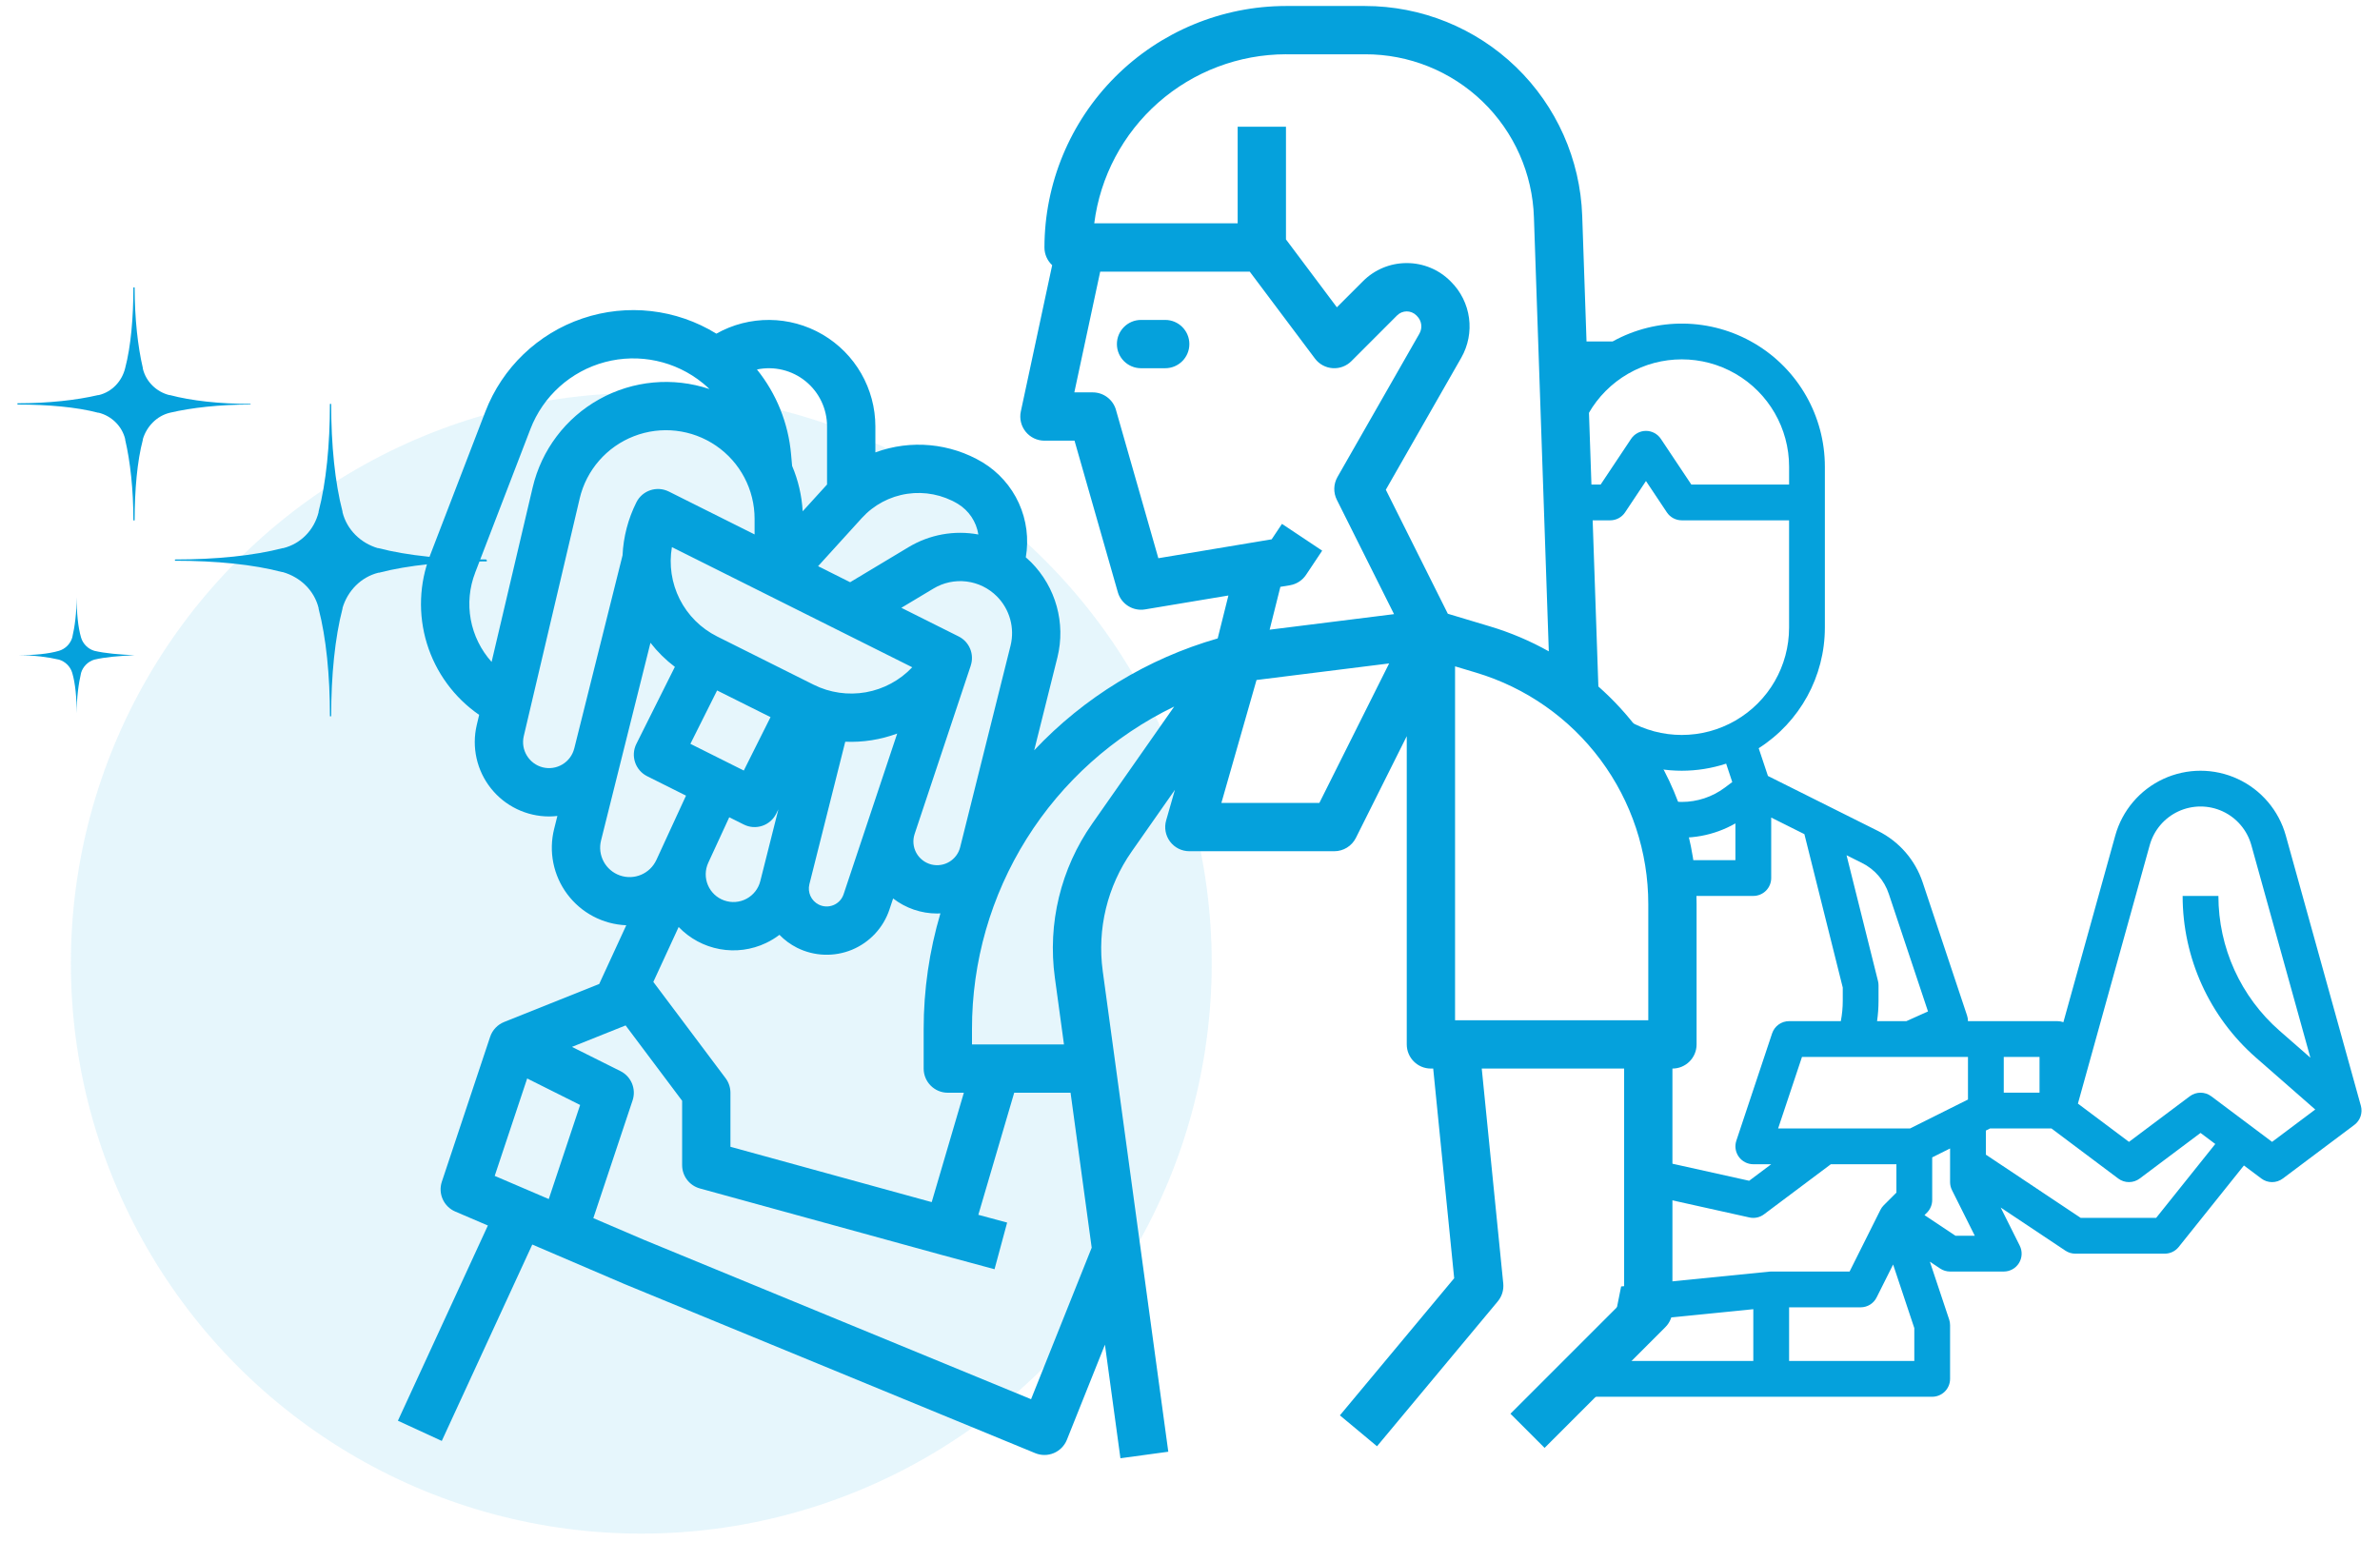 <svg width="108" height="70" viewBox="0 0 108 70" fill="none" xmlns="http://www.w3.org/2000/svg">
<circle cx="29.101" cy="43.719" r="25.885" fill="#05A1DC" fill-opacity="0.1"/>
<path d="M22.089 25.42V25.478C20.231 25.478 18.516 25.649 17.201 25.992H17.172C16.372 26.192 15.772 26.821 15.543 27.593V27.621C15.2 28.936 15.028 30.651 15.028 32.51H14.972C14.972 30.652 14.8 28.936 14.457 27.621V27.593C14.257 26.792 13.628 26.192 12.828 25.963H12.799C11.512 25.62 9.797 25.449 7.939 25.449V25.392C9.797 25.392 11.512 25.22 12.828 24.877H12.856C13.656 24.677 14.257 24.049 14.457 23.248V23.219C14.8 21.904 14.971 20.189 14.971 18.331H15.028C15.028 20.189 15.2 21.904 15.543 23.219V23.248C15.743 24.048 16.372 24.649 17.143 24.877H17.172C18.487 25.22 20.202 25.392 22.06 25.392L22.089 25.42Z" fill="#05A1DC"/>
<path d="M11.37 18.331V18.36C9.969 18.36 8.683 18.503 7.711 18.732C7.11 18.875 6.653 19.36 6.482 19.932V19.961C6.224 20.933 6.11 22.248 6.11 23.62H6.053C6.053 22.219 5.91 20.933 5.681 19.961V19.932C5.538 19.332 5.052 18.875 4.481 18.732H4.452C3.48 18.474 2.165 18.36 0.793 18.36V18.303C2.194 18.303 3.48 18.16 4.452 17.931H4.481C5.081 17.788 5.538 17.302 5.681 16.702C5.938 15.73 6.053 14.415 6.053 13.043H6.11C6.11 14.444 6.253 15.73 6.482 16.702V16.73C6.625 17.331 7.11 17.788 7.682 17.931H7.711C8.683 18.189 9.969 18.331 11.37 18.331L11.37 18.331Z" fill="#05A1DC"/>
<path d="M6.109 29.737C5.423 29.766 4.765 29.823 4.279 29.938C3.993 30.023 3.765 30.252 3.679 30.538C3.564 31.024 3.479 31.681 3.479 32.367C3.479 31.681 3.421 31.024 3.278 30.538C3.193 30.252 2.964 30.023 2.678 29.938C2.192 29.823 1.535 29.737 0.848 29.737C1.535 29.737 2.192 29.68 2.678 29.537C2.964 29.451 3.192 29.223 3.278 28.937C3.393 28.451 3.479 27.793 3.479 27.107C3.479 27.793 3.536 28.451 3.679 28.937C3.764 29.223 3.993 29.451 4.279 29.537C4.765 29.652 5.422 29.709 6.109 29.737Z" fill="#05A1DC"/>
<path d="M52.875 14.52H51.779C51.173 14.52 50.683 15.011 50.683 15.616C50.683 16.222 51.173 16.712 51.779 16.712H52.875C53.48 16.712 53.971 16.222 53.971 15.616C53.971 15.011 53.48 14.52 52.875 14.52Z" fill="#05A1DC"/>
<path d="M74.387 33.176C73.84 32.44 73.218 31.763 72.531 31.156L71.798 9.798V9.798C71.71 7.242 70.633 4.819 68.794 3.042C66.954 1.265 64.497 0.272 61.939 0.272H58.355C55.449 0.275 52.664 1.431 50.609 3.485C48.554 5.54 47.398 8.326 47.395 11.232C47.395 11.537 47.522 11.828 47.746 12.035L46.323 18.675C46.254 18.998 46.335 19.336 46.543 19.593C46.751 19.851 47.064 20 47.395 20H48.76L50.725 26.878C50.878 27.414 51.409 27.75 51.959 27.658L55.743 27.027L55.256 28.975V28.975C52.075 29.888 49.199 31.642 46.93 34.052L47.984 29.834L47.984 29.835C48.367 28.285 47.914 26.648 46.788 25.515C46.71 25.438 46.631 25.365 46.549 25.294C46.693 24.463 46.584 23.607 46.235 22.838C45.886 22.07 45.313 21.425 44.592 20.986C43.121 20.107 41.331 19.94 39.723 20.532V19.361C39.723 17.642 38.811 16.05 37.325 15.182C35.841 14.314 34.006 14.299 32.507 15.143C30.687 14.021 28.461 13.767 26.435 14.452C24.408 15.136 22.792 16.687 22.024 18.683L19.518 25.198C19.02 26.48 18.969 27.892 19.372 29.207C19.776 30.522 20.611 31.662 21.743 32.444L21.633 32.91V32.91C21.398 33.913 21.635 34.969 22.276 35.777C22.916 36.584 23.89 37.055 24.921 37.055C25.045 37.054 25.169 37.047 25.293 37.032L25.147 37.615C24.888 38.643 25.107 39.733 25.742 40.582C26.376 41.431 27.359 41.95 28.419 41.993L27.191 44.658L22.875 46.384C22.576 46.504 22.344 46.75 22.242 47.055L20.05 53.632C19.87 54.172 20.134 54.761 20.658 54.986L22.139 55.62L18.056 64.48L20.047 65.397L24.154 56.484L28.331 58.274C28.335 58.276 28.34 58.278 28.345 58.28L46.978 65.952H46.978C47.248 66.063 47.552 66.062 47.822 65.948C48.091 65.834 48.304 65.617 48.413 65.346L50.14 61.028L50.843 66.183L53.015 65.887L50.041 44.079L50.041 44.078C49.778 42.165 50.248 40.223 51.357 38.642L53.315 35.846L52.917 37.236C52.823 37.567 52.889 37.923 53.096 38.197C53.303 38.472 53.627 38.633 53.971 38.633H60.547C60.962 38.633 61.342 38.399 61.528 38.028L63.836 33.412V47.401C63.836 48.006 64.326 48.497 64.932 48.497H65.036L65.988 58.013L60.802 64.236L62.486 65.639L67.966 59.063C68.154 58.837 68.244 58.545 68.215 58.252L67.239 48.497H73.7V59.004L68.541 64.163L70.091 65.713L75.571 60.233C75.777 60.027 75.892 59.748 75.892 59.458V48.497C76.497 48.497 76.988 48.007 76.988 47.401V41.027C76.995 38.197 76.082 35.442 74.387 33.176L74.387 33.176ZM74.796 41.027V46.305H66.028V30.242L66.985 30.529C69.243 31.206 71.222 32.593 72.629 34.484C74.036 36.376 74.796 38.67 74.796 41.027L74.796 41.027ZM58.355 2.464H61.939C63.931 2.457 65.846 3.227 67.279 4.611C68.711 5.994 69.546 7.883 69.607 9.873L70.282 29.562H70.283C69.438 29.088 68.543 28.708 67.615 28.43L65.7 27.855L62.886 22.227C63.58 21.014 65.342 17.929 66.313 16.23C66.622 15.685 66.745 15.053 66.661 14.432C66.577 13.811 66.292 13.235 65.848 12.791L65.82 12.763V12.763C65.295 12.234 64.58 11.938 63.835 11.94H63.834C63.089 11.938 62.373 12.235 61.848 12.764L60.665 13.947L58.355 10.866V5.752H56.163V10.136H49.655C49.924 8.018 50.957 6.071 52.558 4.658C54.159 3.247 56.22 2.466 58.355 2.463L58.355 2.464ZM58.535 26.562C58.834 26.512 59.099 26.341 59.267 26.088L59.998 24.992L58.174 23.776L57.706 24.477L52.564 25.335L50.64 18.604H50.641C50.506 18.133 50.076 17.808 49.587 17.808H48.751L49.925 12.328H56.711L59.671 16.274C59.861 16.528 60.153 16.687 60.47 16.709C60.787 16.732 61.098 16.616 61.323 16.391L63.399 14.313V14.314C63.639 14.073 64.029 14.072 64.27 14.312L64.298 14.34H64.297C64.514 14.55 64.56 14.881 64.41 15.142C63.183 17.288 60.692 21.648 60.692 21.648V21.649C60.51 21.967 60.499 22.355 60.663 22.683L63.259 27.873L57.614 28.579L58.101 26.634L58.535 26.562ZM43.01 49.594H43.738L42.279 54.558L33.146 52.047V49.594C33.146 49.356 33.069 49.126 32.927 48.936L29.647 44.564L30.796 42.072C31.297 42.594 31.95 42.946 32.662 43.076C33.374 43.207 34.11 43.109 34.763 42.797C34.977 42.695 35.181 42.571 35.37 42.427C35.602 42.667 35.872 42.865 36.17 43.015C36.949 43.404 37.858 43.436 38.662 43.104C39.466 42.77 40.086 42.105 40.361 41.28L40.528 40.778V40.777C41.1 41.219 41.802 41.46 42.525 41.46C42.575 41.46 42.624 41.456 42.674 41.453C42.169 43.16 41.913 44.931 41.914 46.71V48.498C41.914 49.103 42.405 49.594 43.01 49.594L43.01 49.594ZM41.396 30.284C40.834 30.878 40.096 31.276 39.291 31.419C38.486 31.561 37.656 31.442 36.924 31.077L32.54 28.885C31.808 28.518 31.214 27.927 30.845 27.197C30.476 26.466 30.352 25.637 30.49 24.831L41.396 30.284ZM45.238 27.066H45.237C45.82 27.652 46.055 28.5 45.857 29.303L43.57 38.451V38.452C43.425 39.028 42.841 39.379 42.264 39.235C41.973 39.162 41.726 38.971 41.581 38.709C41.437 38.446 41.409 38.135 41.504 37.85L44.05 30.212L44.049 30.211C44.223 29.694 43.989 29.128 43.501 28.885L40.902 27.585L42.359 26.712C42.809 26.44 43.338 26.328 43.859 26.392C44.381 26.456 44.866 26.694 45.237 27.066L45.238 27.066ZM32.14 39.156L33.014 37.261L33.092 37.091L33.752 37.421H33.752C34.012 37.552 34.313 37.574 34.589 37.481C34.865 37.389 35.093 37.191 35.222 36.931L35.321 36.734L34.501 39.989C34.415 40.332 34.188 40.623 33.876 40.79C33.565 40.957 33.197 40.985 32.864 40.867C32.53 40.75 32.262 40.498 32.124 40.172C31.986 39.846 31.992 39.478 32.14 39.156L32.14 39.156ZM36.728 40.133L38.356 33.663L38.356 33.663C39.158 33.698 39.96 33.571 40.713 33.292L38.281 40.586C38.207 40.809 38.04 40.988 37.823 41.078C37.606 41.168 37.361 41.16 37.151 41.054C36.813 40.883 36.637 40.501 36.728 40.133L36.728 40.133ZM32.541 31.336L34.965 32.547L33.752 34.971L31.329 33.759L32.541 31.336ZM43.464 22.866C43.965 23.17 44.306 23.679 44.396 24.258C43.307 24.056 42.181 24.26 41.231 24.831L38.578 26.424L37.123 25.696L39.112 23.507C39.652 22.915 40.38 22.528 41.174 22.411C41.967 22.294 42.776 22.455 43.464 22.866L43.464 22.866ZM37.53 19.361V21.99C37.517 22.005 37.503 22.018 37.49 22.033L36.424 23.205C36.384 22.496 36.222 21.799 35.945 21.145L35.897 20.614V20.613C35.773 19.207 35.234 17.869 34.349 16.769C35.129 16.605 35.941 16.802 36.559 17.305C37.177 17.809 37.534 18.565 37.53 19.361L37.53 19.361ZM21.564 25.985L24.07 19.47C24.646 17.974 25.904 16.845 27.453 16.433C29.003 16.022 30.655 16.379 31.897 17.392C32.001 17.477 32.099 17.566 32.195 17.657C30.538 17.101 28.723 17.268 27.196 18.119C25.669 18.969 24.571 20.423 24.171 22.124L22.308 30.041C21.821 29.499 21.494 28.834 21.362 28.118C21.231 27.402 21.301 26.663 21.565 25.985L21.564 25.985ZM24.628 34.826C24.005 34.667 23.622 34.039 23.767 33.412L26.305 22.626H26.304C26.608 21.335 27.53 20.276 28.767 19.797C30.005 19.317 31.399 19.48 32.493 20.229C33.588 20.979 34.242 22.221 34.242 23.547V24.255L30.349 22.308V22.309C29.807 22.038 29.149 22.257 28.878 22.798C28.502 23.547 28.288 24.367 28.25 25.204L26.059 33.968H26.058C25.983 34.272 25.789 34.532 25.521 34.693C25.253 34.854 24.932 34.902 24.629 34.826L24.628 34.826ZM27.274 38.146L28.185 34.5V34.5L29.517 29.173C29.836 29.584 30.209 29.952 30.624 30.266L28.878 33.759H28.878C28.607 34.301 28.827 34.959 29.368 35.229L31.13 36.11L30.149 38.239L30.149 38.24L29.785 39.03H29.784C29.496 39.657 28.777 39.96 28.127 39.731C27.476 39.502 27.106 38.815 27.274 38.146L27.274 38.146ZM23.922 48.947L26.325 50.149L24.902 54.419L22.449 53.368L23.922 48.947ZM46.788 63.503L29.187 56.255L26.924 55.285L28.706 49.94C28.878 49.422 28.644 48.857 28.156 48.613L25.955 47.513L28.389 46.539L30.954 49.959V52.881C30.954 53.375 31.284 53.808 31.76 53.938L42.737 56.957C42.739 56.957 42.74 56.957 42.742 56.958L45.13 57.604L45.702 55.487L44.395 55.134L46.023 49.593H48.58L49.539 56.626L46.788 63.503ZM49.561 37.384C48.135 39.417 47.53 41.914 47.868 44.374L48.281 47.401H44.107V46.709C44.103 43.653 44.962 40.657 46.586 38.067C48.209 35.477 50.531 33.397 53.283 32.067L49.561 37.384ZM59.87 36.441H55.424L57.019 30.862L63.036 30.11L59.87 36.441Z" fill="#05A1DC"/>
<path fill-rule="evenodd" clip-rule="evenodd" d="M71.368 63.392H87.68C87.895 63.392 88.101 63.306 88.254 63.154C88.406 63.002 88.491 62.795 88.491 62.58V60.145C88.491 60.057 88.477 59.971 88.45 59.888L87.574 57.262L88.041 57.573C88.174 57.662 88.331 57.709 88.491 57.709H90.927C91.208 57.709 91.469 57.564 91.617 57.325C91.765 57.085 91.778 56.786 91.652 56.535L90.787 54.804L93.723 56.761V56.761C93.856 56.85 94.013 56.898 94.173 56.898H98.232C98.479 56.898 98.712 56.786 98.866 56.593L101.825 52.895L102.616 53.488V53.488C102.904 53.705 103.301 53.705 103.59 53.488L106.837 51.053C107.104 50.853 107.221 50.508 107.132 50.186L103.725 37.921C103.409 36.786 102.611 35.846 101.541 35.351C100.472 34.857 99.239 34.857 98.17 35.351C97.1 35.846 96.302 36.786 95.987 37.921L93.633 46.392C93.546 46.361 93.454 46.345 93.362 46.345H89.302C89.303 46.257 89.289 46.171 89.261 46.088L87.251 40.058V40.058C86.914 39.035 86.18 38.19 85.216 37.711L80.226 35.217L79.806 33.958C81.675 32.766 82.808 30.703 82.809 28.486V21.18C82.81 18.882 81.596 16.754 79.616 15.587C77.636 14.419 75.187 14.385 73.176 15.498H71.445C71.261 15.498 71.078 15.509 70.897 15.53L70.969 17.157C71.061 17.143 71.153 17.134 71.246 17.128C71.154 17.241 71.067 17.358 70.984 17.477L71.444 27.768V23.615H73.068C73.339 23.615 73.593 23.48 73.743 23.253L74.691 21.831L75.639 23.253C75.79 23.48 76.043 23.615 76.315 23.615H81.185V28.486C81.185 30.226 80.257 31.834 78.75 32.703C77.243 33.574 75.386 33.574 73.88 32.703C72.612 31.971 71.753 30.717 71.513 29.301L71.541 29.925L74.144 35.131L74.301 34.659C74.951 34.871 75.631 34.98 76.315 34.98C76.999 34.98 77.678 34.871 78.329 34.658L78.607 35.493L78.263 35.751H78.263C77.7 36.17 77.017 36.396 76.315 36.396C75.668 36.396 75.037 36.204 74.501 35.846L75.557 37.959C76.641 38.128 77.768 37.932 78.75 37.37V39.038H75.931L75.757 40.662H79.562C79.777 40.662 79.984 40.577 80.136 40.425C80.288 40.273 80.374 40.066 80.374 39.851V37.105L81.88 37.858L83.621 44.821V45.425C83.621 45.734 83.591 46.042 83.533 46.345H81.186C80.836 46.345 80.526 46.568 80.415 46.9L78.792 51.77C78.709 52.018 78.751 52.29 78.904 52.502C79.056 52.713 79.301 52.839 79.562 52.839H80.374L79.374 53.589L74.486 52.503L74.312 54.127L79.386 55.255C79.617 55.306 79.86 55.254 80.049 55.111L83.08 52.839H86.056L86.056 54.126L85.482 54.7C85.42 54.761 85.369 54.833 85.33 54.911L83.931 57.709H80.374C80.347 57.709 80.32 57.711 80.293 57.713L73.564 58.386L73.231 60.051L79.562 59.418V61.768H72.715L71.368 63.392ZM81.186 61.768H86.868L86.868 60.276L85.906 57.39L85.158 58.884C85.021 59.159 84.74 59.333 84.433 59.333H81.186V61.768ZM87.33 55.148L88.737 56.086L89.613 56.086L88.577 54.014C88.521 53.901 88.491 53.776 88.491 53.65V52.123L87.68 52.528V54.462C87.68 54.677 87.594 54.884 87.442 55.036L87.33 55.148ZM94.419 55.274H97.842L100.525 51.92L99.856 51.418L97.096 53.488C96.807 53.704 96.41 53.704 96.122 53.488H96.122L93.091 51.215H90.306L90.115 51.311V52.404L94.419 55.274ZM97.551 38.355H97.551L94.292 50.087L96.609 51.824L99.369 49.754C99.657 49.538 100.054 49.538 100.343 49.754L103.103 51.824L105.061 50.355L102.376 48.005C100.258 46.152 99.044 43.475 99.044 40.662H100.667C100.667 43.008 101.68 45.239 103.445 46.783V46.783L104.841 48.004L102.161 38.355C101.973 37.679 101.497 37.119 100.86 36.824C100.223 36.53 99.489 36.53 98.852 36.824C98.214 37.119 97.739 37.679 97.551 38.355ZM90.927 49.592H92.55V47.968H90.927V49.592ZM86.676 51.215L89.303 49.902V47.968H81.771L80.688 51.215H86.676ZM87.489 45.904L85.711 40.571C85.508 39.957 85.069 39.45 84.489 39.163L83.793 38.815L85.22 44.524C85.236 44.588 85.244 44.655 85.244 44.721V45.425C85.244 45.733 85.222 46.04 85.178 46.344H86.509L87.489 45.904ZM81.186 21.992V21.18H81.186C81.186 19.44 80.257 17.832 78.751 16.962C77.244 16.092 75.387 16.092 73.88 16.962C72.373 17.832 71.445 19.44 71.445 21.18V21.992H72.634L74.016 19.918C74.167 19.692 74.42 19.556 74.692 19.556C74.963 19.556 75.216 19.692 75.367 19.918L76.75 21.992H81.186Z" fill="#05A1DC"/>
</svg>
